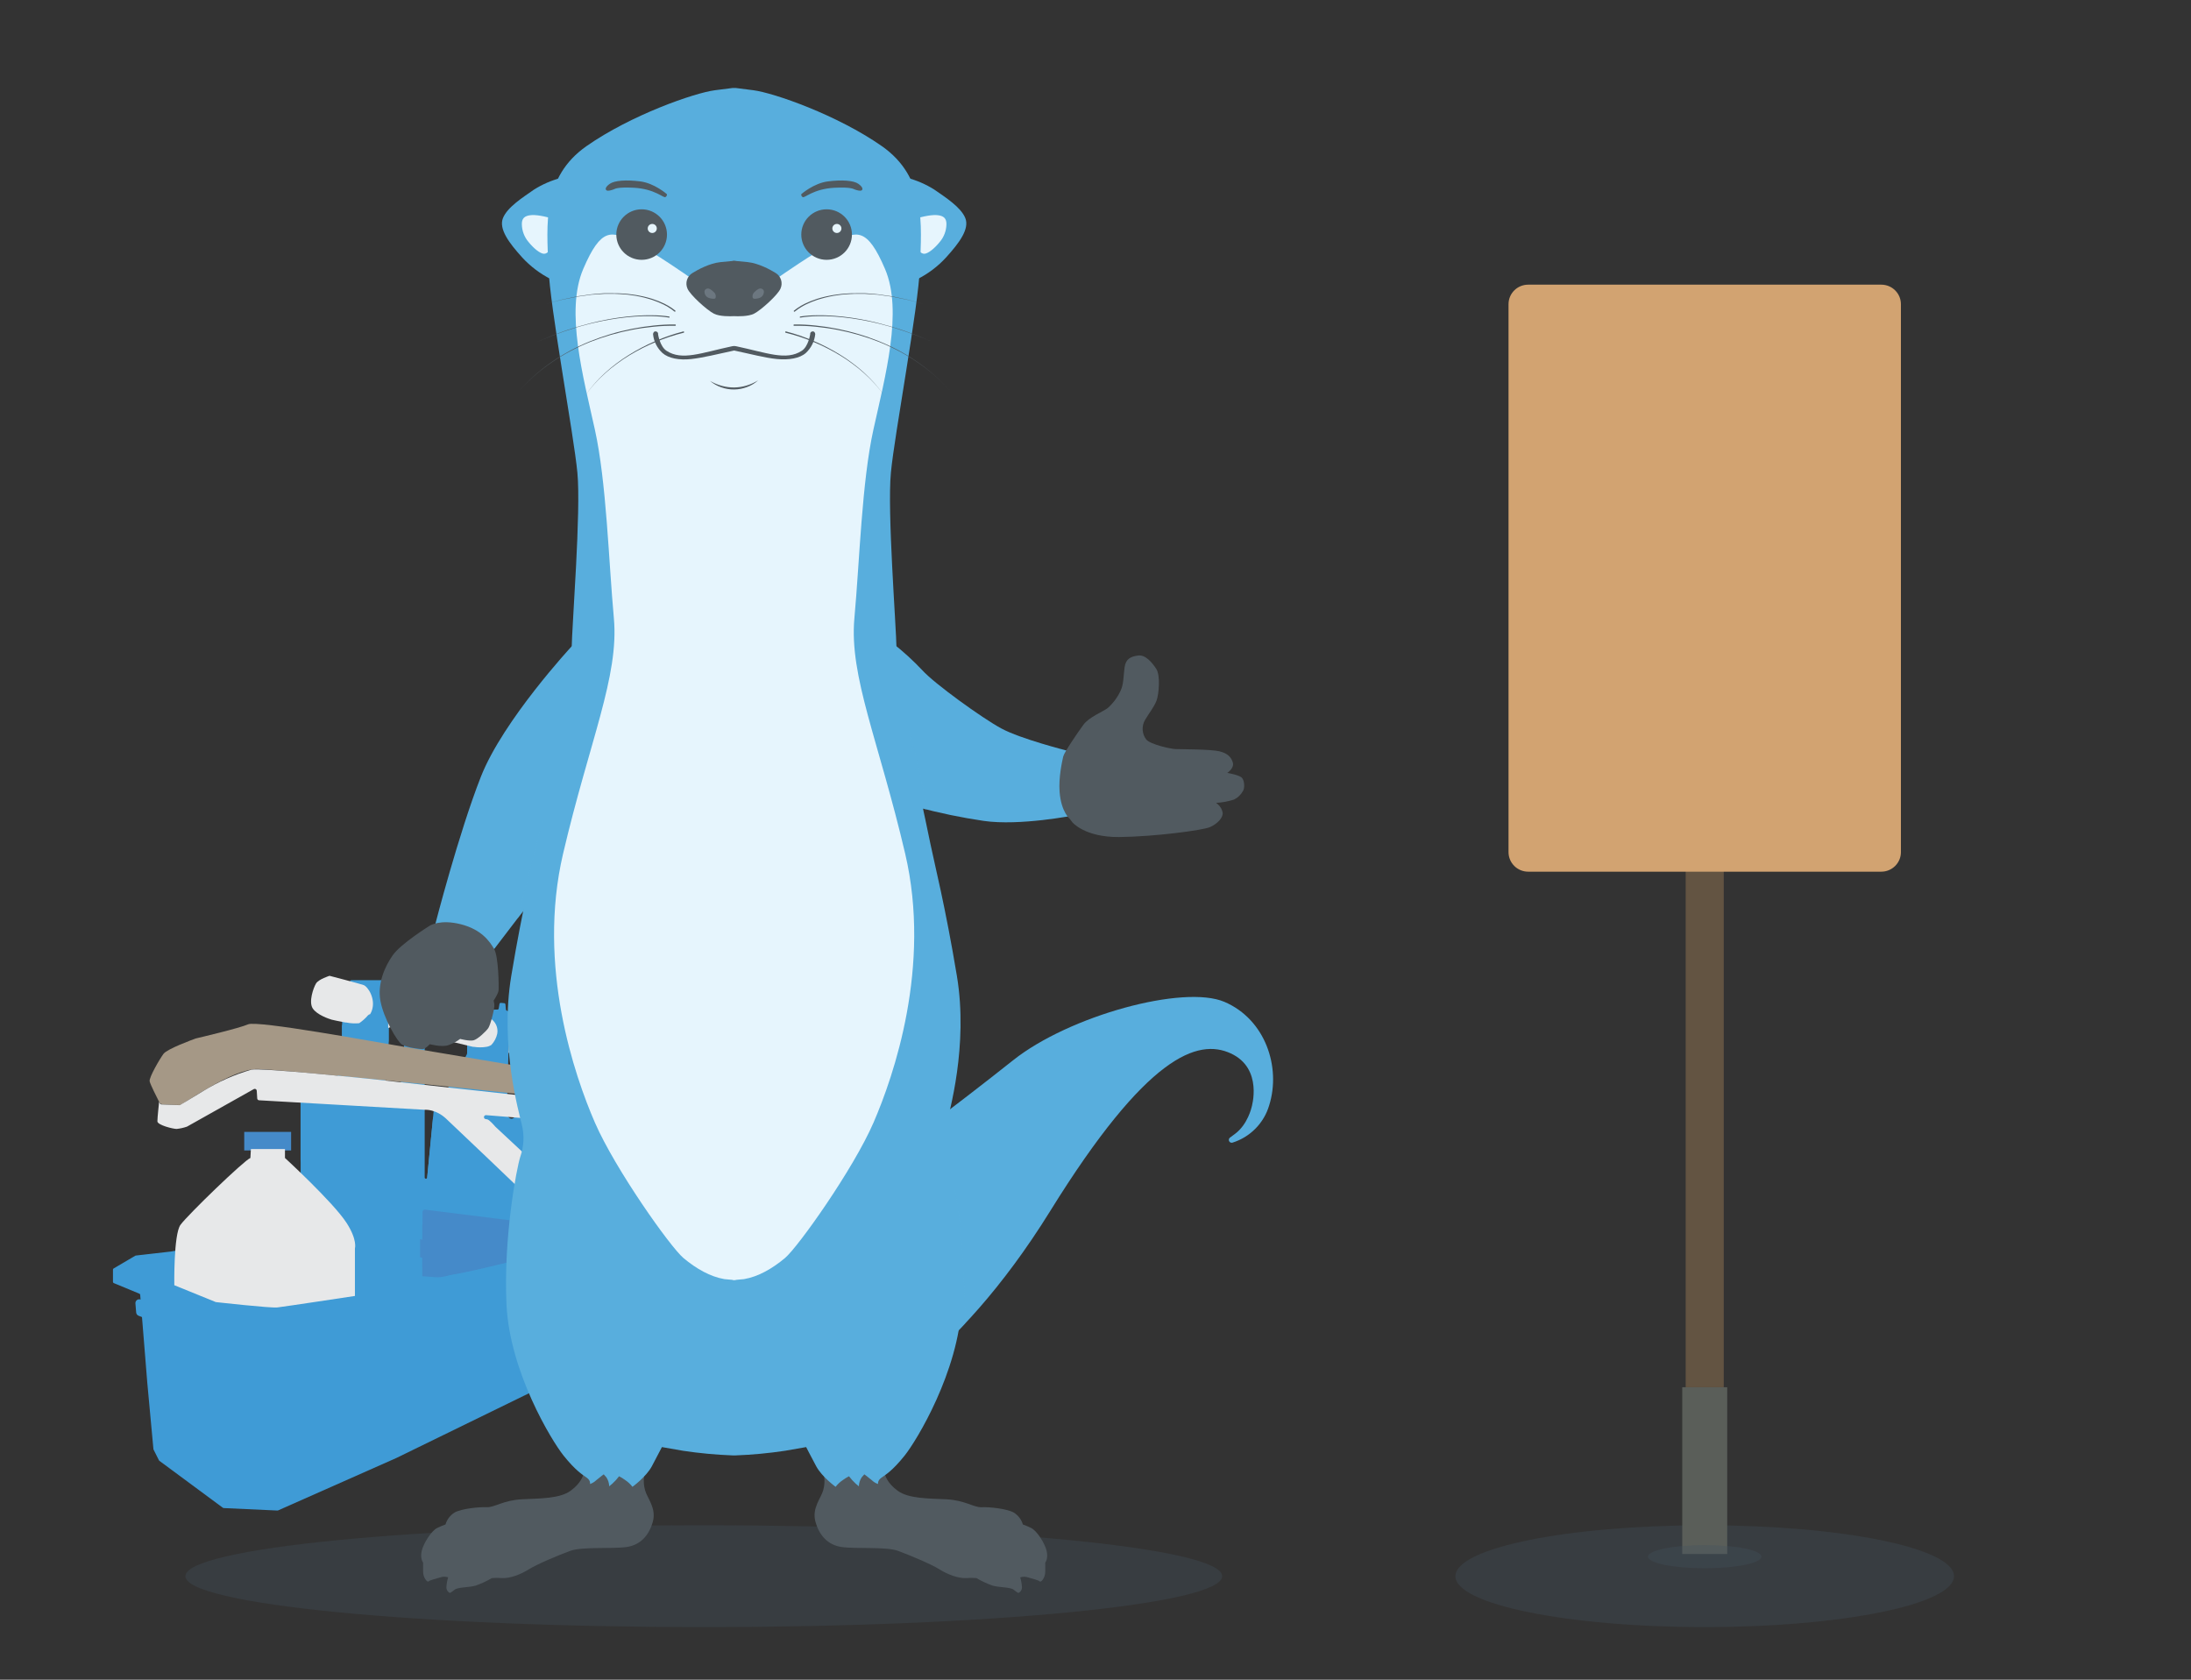 <svg width="510" height="391" viewBox="0 0 510 391" fill="none" xmlns="http://www.w3.org/2000/svg">
<rect x="0" y="0" width="510" height="391" fill="#333333" stroke="none"/>
<path d="M179.983 325.865C179.934 325.778 179.904 325.682 179.897 325.583C179.89 325.483 179.906 325.384 179.943 325.291C181.586 321.102 200.628 272.609 202.875 271.492C205.214 270.345 222.791 257.165 235.823 246.804C248.855 236.443 275.51 229.136 285.032 233.222C294.553 237.308 298.219 248.426 295.426 257.308C294.825 259.343 293.731 261.2 292.239 262.713C290.748 264.226 288.906 265.35 286.876 265.984C286.73 266.024 286.575 266.013 286.436 265.953C286.297 265.893 286.183 265.788 286.112 265.654C286.041 265.521 286.018 265.367 286.046 265.219C286.074 265.071 286.152 264.937 286.267 264.838L287.52 263.904C290.45 261.715 291.324 257.772 291.324 257.772C291.324 257.772 294.11 248.718 286.491 245.211C278.872 241.703 267.018 245.503 244.465 281.887C221.912 318.271 199.646 328.306 195.842 329.796C192.722 330.993 187.636 334.151 185.901 335.251C185.823 335.3 185.737 335.333 185.646 335.346C185.555 335.36 185.463 335.356 185.374 335.333C185.285 335.31 185.202 335.269 185.129 335.212C185.057 335.156 184.997 335.085 184.953 335.005L179.983 325.865Z" fill="#58AEDD"/>
<g style="mix-blend-mode:multiply" opacity="0.5">
<path d="M224.669 308.059L223.043 309.807L221.136 276.053C221.136 276.053 220.458 272.317 221.871 276.013C223.928 281.463 224.669 302.008 224.669 308.059Z" fill="#58AEDD"/>
</g>
<path opacity="0.32" d="M163.825 378.753C230.467 378.753 284.491 373.448 284.491 366.902C284.491 360.357 230.467 355.051 163.825 355.051C97.182 355.051 43.158 360.357 43.158 366.902C43.158 373.448 97.182 378.753 163.825 378.753Z" fill="#42515F"/>
<path opacity="0.32" d="M396.809 378.753C428.857 378.753 454.838 373.448 454.838 366.902C454.838 360.357 428.857 355.051 396.809 355.051C364.76 355.051 338.78 360.357 338.78 366.902C338.78 373.448 364.76 378.753 396.809 378.753Z" fill="#42515F"/>
<g style="mix-blend-mode:multiply">
<path d="M96.154 241.01L95.97 244.019L95.499 252.042V252.151L95.142 258.088L92.907 296.042C92.903 296.226 92.84 296.404 92.728 296.549C92.615 296.695 92.458 296.8 92.281 296.85L88.833 297.836C88.666 297.884 88.488 297.881 88.322 297.826C88.157 297.77 88.013 297.666 87.908 297.526L82.628 290.695L82.409 290.42C82.398 290.393 82.383 290.368 82.363 290.346L74.319 277.314L70.101 270.489C70.015 270.351 69.967 270.193 69.963 270.031V256.81C69.955 256.757 69.955 256.703 69.963 256.649C69.998 256.459 70.097 256.285 70.243 256.157C70.389 256.029 70.574 255.954 70.768 255.945L73.831 255.761C74.023 255.76 74.207 255.686 74.348 255.555L79.278 251.371C79.375 251.291 79.453 251.19 79.508 251.076C79.562 250.963 79.592 250.838 79.594 250.712V250.472V241.182V238.89C79.596 238.67 79.681 238.459 79.832 238.298C79.984 238.138 80.19 238.04 80.41 238.025C80.471 238.019 80.532 238.019 80.594 238.025C81.557 238.224 82.544 238.28 83.524 238.191L83.616 238.156C84.363 237.648 85.038 237.04 85.621 236.351C85.75 236.209 85.925 236.116 86.115 236.088C86.241 236.067 86.369 236.073 86.492 236.107C86.614 236.141 86.728 236.202 86.824 236.284C86.921 236.367 86.998 236.469 87.05 236.585C87.102 236.701 87.129 236.826 87.127 236.953L87.018 242.46L86.862 251.188L86.788 254.735C86.781 254.92 86.835 255.101 86.943 255.251L88.707 257.715L88.874 257.945C88.962 258.068 89.082 258.166 89.222 258.228C89.362 258.289 89.515 258.312 89.666 258.294L90.925 258.162C91.036 258.156 91.144 258.126 91.243 258.076C91.342 258.026 91.429 257.956 91.499 257.87C91.552 257.813 91.596 257.75 91.632 257.681L93.022 254.816C93.067 254.722 93.094 254.621 93.103 254.518L93.344 251.91V251.836L94.12 243.698L94.384 240.873C94.403 240.658 94.501 240.459 94.659 240.312C94.817 240.166 95.024 240.084 95.24 240.082L95.573 240.151H95.602C95.773 240.219 95.917 240.338 96.016 240.492C96.115 240.646 96.163 240.828 96.154 241.01Z" fill="#3F9BD6"/>
</g>
<path d="M86.15 236.104C85.561 237.044 84.685 237.769 83.651 238.173C84.398 237.665 85.072 237.057 85.656 236.368C85.785 236.226 85.96 236.132 86.15 236.104Z" fill="#E7E8E9"/>
<path d="M118.437 245.079L120.414 245.303C120.471 245.303 120.54 245.245 120.597 245.245C121.678 245.303 122.545 243.606 122.781 242.666C123.051 241.595 122.379 239.841 121.844 239.572C121.31 239.303 119.207 238.426 118.678 238.191C118.665 238.185 118.651 238.183 118.636 238.184C118.622 238.185 118.608 238.19 118.596 238.198C118.584 238.206 118.574 238.217 118.567 238.23C118.561 238.242 118.557 238.257 118.558 238.271L118.368 244.993C118.368 245.013 118.374 245.033 118.387 245.049C118.399 245.064 118.417 245.075 118.437 245.079Z" fill="#E7E8E9"/>
<path d="M136.991 317.555C137.032 317.536 137.069 317.508 137.097 317.472C137.125 317.436 137.144 317.394 137.152 317.349C137.37 316.203 138.835 308.403 139.272 304.884C139.646 301.91 139.875 300.678 139.956 300.3C139.964 300.25 139.985 300.204 140.017 300.165C140.05 300.127 140.092 300.098 140.14 300.082L145.064 298.185C145.117 298.166 145.162 298.132 145.196 298.087C145.229 298.042 145.25 297.989 145.254 297.933L145.828 292.019C145.833 291.958 145.856 291.901 145.895 291.855C145.935 291.808 145.988 291.776 146.047 291.761L147.891 291.274C147.955 291.258 148.011 291.221 148.051 291.169C148.091 291.117 148.111 291.053 148.109 290.987V289.326C148.109 289.256 148.084 289.188 148.039 289.135C147.994 289.081 147.931 289.045 147.862 289.033L139.358 287.612C139.311 287.601 139.262 287.601 139.215 287.612L128.136 291.171C128.073 291.191 128.004 291.191 127.941 291.171L125.97 290.449C125.912 290.427 125.862 290.387 125.827 290.336C125.792 290.285 125.774 290.224 125.775 290.162L126.504 245.274C126.506 245.207 126.485 245.141 126.444 245.088C126.403 245.035 126.346 244.997 126.28 244.981L124.039 244.454H123.97H123.442C123.367 244.453 123.295 244.48 123.241 244.53C123.186 244.58 123.153 244.65 123.149 244.723L121.867 258.391C121.861 258.456 121.833 258.517 121.787 258.563C121.436 258.93 119.839 260.529 118.994 260.632C118.041 260.752 117.926 259.681 117.926 259.681L118.632 235.738C118.635 235.678 118.619 235.618 118.586 235.568C118.553 235.517 118.505 235.479 118.448 235.457L117.937 235.245C117.888 235.224 117.845 235.19 117.813 235.147C117.782 235.103 117.763 235.052 117.759 234.998L117.65 233.784C117.642 233.715 117.611 233.652 117.562 233.604C117.513 233.556 117.448 233.526 117.38 233.52L116.587 233.445C116.512 233.439 116.437 233.46 116.378 233.506C116.318 233.552 116.278 233.618 116.265 233.692L116.087 234.758C116.075 234.826 116.04 234.887 115.987 234.932C115.935 234.977 115.869 235.003 115.8 235.004L112.99 235.05C112.913 235.053 112.838 235.026 112.781 234.975C112.724 234.923 112.69 234.851 112.685 234.775C112.69 234.477 112.645 234.181 112.553 233.898L111.588 233.944C111.523 233.947 111.461 233.971 111.411 234.013C111.362 234.054 111.327 234.11 111.312 234.173L111.174 234.781C111.164 234.824 111.144 234.864 111.116 234.899C111.088 234.934 111.053 234.962 111.012 234.981C110.972 235 110.928 235.01 110.883 235.01C110.839 235.01 110.795 235 110.755 234.981L110.071 234.643C110.009 234.611 109.939 234.601 109.871 234.616C109.803 234.631 109.743 234.669 109.701 234.724C109.659 234.779 109.638 234.848 109.641 234.917C109.645 234.986 109.673 235.051 109.72 235.102L110.295 235.772C110.325 235.808 110.347 235.85 110.359 235.896C110.371 235.942 110.373 235.989 110.364 236.036L108.738 242.872C108.735 242.895 108.735 242.918 108.738 242.941V247.795C108.738 247.866 108.713 247.935 108.669 247.99L101.164 256.873C101.124 256.919 101.1 256.977 101.095 257.039L99.429 274.174C99.408 274.235 99.368 274.288 99.314 274.325C99.26 274.362 99.196 274.38 99.131 274.376C99.066 274.373 99.004 274.349 98.954 274.307C98.904 274.265 98.869 274.208 98.855 274.145V239.887C98.854 239.829 98.837 239.772 98.804 239.724C98.771 239.676 98.725 239.639 98.671 239.617L96.315 238.655C96.259 238.638 96.199 238.638 96.142 238.655L94.66 238.953C94.597 238.965 94.54 238.997 94.498 239.045C94.455 239.093 94.429 239.153 94.424 239.216L93.137 254.626C93.133 254.673 93.118 254.719 93.091 254.758L91.574 257.251C91.549 257.288 91.516 257.32 91.477 257.343C91.438 257.367 91.395 257.382 91.35 257.388L89.626 257.572C89.583 257.577 89.539 257.573 89.498 257.559C89.457 257.545 89.419 257.522 89.387 257.492C89.356 257.462 89.332 257.425 89.317 257.384C89.301 257.343 89.295 257.3 89.299 257.257L90.523 242.219V228.465C90.523 228.386 90.491 228.311 90.435 228.255C90.379 228.199 90.303 228.167 90.224 228.167H81.783C81.715 228.167 81.65 228.191 81.597 228.234C81.545 228.277 81.509 228.336 81.496 228.402L79.64 237.296C79.637 237.317 79.637 237.339 79.64 237.36V241.033L78.048 255.285C78.043 255.341 78.021 255.393 77.987 255.437C77.952 255.48 77.906 255.513 77.853 255.532L75.336 256.403C75.302 256.408 75.267 256.408 75.233 256.403L72.21 256.345C72.155 256.345 72.101 256.329 72.055 256.3L70.44 255.222C70.396 255.194 70.344 255.177 70.291 255.175C70.238 255.173 70.185 255.186 70.138 255.211C70.091 255.236 70.052 255.273 70.024 255.318C69.997 255.364 69.982 255.416 69.981 255.469V285.841C69.981 285.911 69.956 285.979 69.91 286.032C69.865 286.086 69.803 286.121 69.734 286.134L39.808 291.326L31.603 292.265C31.562 292.27 31.523 292.284 31.488 292.306L26.437 295.28C26.394 295.306 26.358 295.343 26.333 295.387C26.308 295.431 26.294 295.481 26.294 295.532V298.397C26.293 298.456 26.31 298.514 26.343 298.563C26.376 298.612 26.423 298.65 26.478 298.672L32.448 301.142C32.498 301.163 32.541 301.197 32.574 301.24C32.606 301.283 32.626 301.335 32.632 301.389L34.286 321.91L35.712 337.32C35.715 337.356 35.725 337.391 35.74 337.423L36.999 339.928C37.017 339.971 37.047 340.008 37.085 340.037L51.886 350.982C51.934 351.02 51.992 351.042 52.053 351.045L64.534 351.618C64.579 351.627 64.626 351.627 64.671 351.618L92.252 339.395L136.991 317.555Z" fill="#3F9BD6"/>
<g style="mix-blend-mode:multiply">
<path d="M121.62 293.222C121.813 293.223 121.997 293.149 122.137 293.017C122.276 292.884 122.358 292.703 122.367 292.512L124.579 245.755C124.587 245.62 124.557 245.486 124.493 245.366C124.429 245.247 124.334 245.148 124.217 245.079C124.108 245.009 123.983 244.968 123.854 244.961C123.724 244.954 123.595 244.981 123.479 245.039C123.363 245.097 123.264 245.184 123.192 245.291C123.12 245.399 123.078 245.523 123.068 245.652L121.919 258.173C121.91 258.278 121.879 258.379 121.828 258.47C121.776 258.561 121.705 258.64 121.62 258.701L119.517 260.259C119.379 260.364 119.209 260.418 119.036 260.411C118.863 260.403 118.697 260.336 118.569 260.219L118.173 259.87C118.031 259.744 117.941 259.571 117.92 259.383L116.058 240.723C116.049 240.602 116.009 240.484 115.943 240.381C115.877 240.278 115.787 240.193 115.68 240.133C115.574 240.073 115.454 240.04 115.331 240.037C115.209 240.034 115.087 240.061 114.978 240.116L109.174 242.706C109.042 242.765 108.93 242.861 108.852 242.982C108.773 243.103 108.732 243.244 108.732 243.388V245.107C108.731 245.227 108.704 245.344 108.651 245.451L101.756 258.833C101.733 258.878 101.704 258.92 101.67 258.959C101.302 259.376 101.002 259.847 100.779 260.357L98.832 280.231V280.271L98.441 282.793C98.416 282.952 98.444 283.115 98.519 283.257C98.595 283.4 98.715 283.514 98.86 283.583L118.971 293.142C119.073 293.193 119.185 293.218 119.299 293.217L121.62 293.222Z" fill="#3F9BD6"/>
</g>
<g style="mix-blend-mode:multiply">
<path d="M140.203 300.048L132.302 302.701C132.167 302.746 132.023 302.759 131.882 302.738C131.74 302.717 131.606 302.663 131.49 302.58C131.374 302.497 131.279 302.388 131.214 302.262C131.148 302.135 131.113 301.995 131.113 301.853V297.148C131.113 297.009 131.081 296.871 131.019 296.747C130.956 296.623 130.866 296.514 130.754 296.431C130.643 296.347 130.513 296.291 130.376 296.266C130.238 296.241 130.097 296.249 129.964 296.288L127.975 296.861L106.715 302.924C106.527 302.977 106.362 303.09 106.245 303.245C106.128 303.4 106.065 303.59 106.066 303.784V311.75C106.067 311.939 106.008 312.123 105.898 312.276C105.787 312.43 105.631 312.544 105.451 312.604L71.331 323.887C71.116 323.957 70.883 323.944 70.676 323.853L63.292 320.489C63.136 320.418 63.003 320.304 62.91 320.159C62.818 320.015 62.769 319.847 62.77 319.675V311.429C62.769 311.202 62.682 310.983 62.526 310.817C62.37 310.652 62.158 310.551 61.931 310.535L53.673 309.962H51.835C51.721 309.961 51.608 309.939 51.502 309.899L32.752 302.506C32.61 302.449 32.456 302.429 32.303 302.448C32.151 302.467 32.007 302.525 31.883 302.615C31.76 302.706 31.662 302.827 31.599 302.967C31.536 303.106 31.509 303.259 31.523 303.412L31.695 305.52C31.709 305.689 31.77 305.849 31.872 305.984C31.974 306.119 32.111 306.223 32.27 306.283L52.013 314.122C52.178 314.186 52.32 314.297 52.422 314.44C52.524 314.584 52.581 314.754 52.587 314.93L52.725 320.151C52.732 320.37 52.818 320.579 52.968 320.738C53.119 320.898 53.323 320.997 53.541 321.016H61.339C61.561 321.039 61.766 321.143 61.916 321.308C62.066 321.473 62.149 321.688 62.149 321.91V322.638C62.146 322.821 62.2 323.001 62.303 323.152C62.405 323.304 62.552 323.42 62.724 323.486L70.515 326.925C70.701 326.99 70.904 326.99 71.09 326.925L105.428 314.953C105.589 314.906 105.733 314.815 105.845 314.691C105.957 314.566 106.031 314.413 106.06 314.248L106.169 304.97C106.205 304.769 106.308 304.586 106.462 304.451C106.615 304.316 106.81 304.236 107.014 304.225L128.303 297.996C128.498 297.996 128.148 302.632 128.303 302.747L129.544 303.463C129.668 303.55 129.812 303.605 129.963 303.621C130.114 303.637 130.266 303.614 130.406 303.555L140.203 300.048Z" fill="#3F9BD6"/>
</g>
<path d="M115.754 240.58C115.547 241.573 115.072 242.49 114.38 243.233C114.034 243.464 113.642 243.616 113.231 243.68C112.259 243.84 111.267 243.84 110.295 243.68C110.23 243.686 110.165 243.686 110.1 243.68L95.648 240.202H95.62C95.514 240.157 95.401 240.133 95.286 240.133L91.04 239.107C90.644 239.027 90.356 239.531 90.356 239.107V231.319C90.356 230.746 90.931 230.901 91.465 231.044L111.99 236.397C112.034 236.402 112.078 236.402 112.122 236.397C112.814 236.495 113.483 236.714 114.099 237.044C114.701 237.397 115.182 237.924 115.478 238.555C115.773 239.187 115.87 239.893 115.754 240.58Z" fill="#E7E8E9"/>
<path d="M86.558 235.228C86.458 235.528 86.321 235.815 86.15 236.082C85.96 236.109 85.785 236.203 85.656 236.345C85.072 237.034 84.398 237.642 83.651 238.15L83.559 238.185C82.579 238.274 81.591 238.218 80.628 238.019C80.567 238.013 80.505 238.013 80.444 238.019C79.06 237.755 77.479 237.446 77.192 237.354C76.652 237.199 73.745 236.248 72.779 234.712C71.814 233.176 72.952 229.95 73.555 228.941C74.158 227.933 76.71 227.147 76.71 227.147C76.71 227.147 83.605 228.941 84.616 229.291C85.627 229.64 87.512 232.488 86.558 235.228Z" fill="#E7E8E9"/>
<path d="M139.789 260.97L140.128 260.288C140.213 260.123 140.249 259.937 140.234 259.752C140.219 259.566 140.152 259.389 140.042 259.239L133.67 250.609C133.594 250.504 133.498 250.415 133.388 250.347C133.277 250.279 133.154 250.234 133.026 250.214C129.309 249.589 100.848 244.844 94.034 243.675C86.731 242.426 59.891 237.491 57.748 238.443C55.691 239.354 46.439 241.526 45.635 241.715C45.597 241.72 45.56 241.732 45.526 241.749C44.882 241.979 38.912 244.156 38.056 245.314C37.2 246.471 34.654 250.815 34.832 251.704C34.976 252.408 36.453 255.337 37.068 256.54C37.15 256.698 37.272 256.831 37.423 256.927C37.573 257.022 37.746 257.077 37.924 257.085C39.004 257.136 41.274 257.239 41.814 257.239C42.526 257.239 54.064 248.672 60.063 248.85C66.062 249.027 102.733 252.775 102.733 252.775C102.733 252.775 131.894 255.721 132.883 256.254C133.595 256.643 136.577 259.623 138.157 261.228C138.27 261.345 138.409 261.433 138.563 261.485C138.716 261.536 138.881 261.55 139.041 261.525C139.201 261.5 139.353 261.436 139.484 261.339C139.614 261.243 139.719 261.116 139.789 260.97Z" fill="#A59886"/>
<path d="M133.934 265.177H137.784C137.85 265.176 137.915 265.162 137.975 265.136C138.035 265.109 138.09 265.07 138.134 265.022C138.59 264.543 138.964 263.993 139.243 263.394C139.336 263.099 139.469 262.817 139.64 262.558C139.693 262.466 139.713 262.359 139.696 262.255C139.68 262.15 139.627 262.055 139.548 261.985L133.003 256.374C132.933 256.312 132.844 256.274 132.75 256.265L86.454 251.177C86.454 251.177 60.551 248.489 58.523 248.993C54.581 250.138 50.812 251.809 47.318 253.962C43.675 256.214 42.302 256.993 41.934 257.2C41.86 257.239 41.777 257.258 41.693 257.257L37.619 257.091C37.538 257.089 37.458 257.065 37.389 257.022C37.321 256.978 37.265 256.917 37.228 256.844L37.039 256.477C37.039 256.477 36.636 260.116 36.636 261.01C36.636 261.904 40.302 262.793 41.107 262.793C41.916 262.711 42.712 262.536 43.48 262.271L43.56 262.237L59.075 253.52C59.143 253.481 59.22 253.46 59.299 253.459C59.377 253.458 59.455 253.477 59.524 253.514C59.593 253.551 59.652 253.606 59.694 253.672C59.736 253.739 59.76 253.815 59.764 253.893L59.873 255.692C59.88 255.805 59.929 255.911 60.009 255.991C60.09 256.07 60.197 256.117 60.31 256.122L98.808 258.329H98.866C99.13 258.329 101.463 258.202 103.819 260.386C106.175 262.569 120.402 276.174 121.706 277.423C121.775 277.487 121.861 277.529 121.953 277.544C122.615 277.627 123.287 277.527 123.895 277.254C124.504 276.981 125.025 276.545 125.401 275.996C127.01 273.945 127.458 272.873 127.01 272.34C126.626 271.936 126.196 271.578 125.729 271.274C125.634 271.212 125.519 271.187 125.407 271.205L125.171 271.24C125.103 271.248 125.034 271.241 124.969 271.22C124.903 271.2 124.843 271.165 124.792 271.119L115.311 262.277L115.277 262.237C115.121 262.059 113.915 260.644 113.415 260.563L113.036 260.5C112.934 260.483 112.841 260.433 112.771 260.357C112.71 260.289 112.67 260.204 112.657 260.112C112.644 260.021 112.658 259.928 112.698 259.846C112.738 259.763 112.802 259.693 112.882 259.647C112.961 259.6 113.053 259.578 113.145 259.584L130.435 260.97C130.501 260.975 130.565 260.995 130.623 261.028C130.68 261.06 130.73 261.105 130.768 261.159L133.549 264.988C133.592 265.048 133.65 265.097 133.718 265.13C133.785 265.163 133.859 265.179 133.934 265.177Z" fill="#E7E8E9"/>
<path d="M120.597 292.873V292.185C120.597 292.05 120.651 291.92 120.747 291.825C120.843 291.729 120.973 291.675 121.109 291.675C121.176 291.676 121.242 291.663 121.304 291.638C121.366 291.613 121.423 291.576 121.47 291.529C121.518 291.483 121.555 291.427 121.581 291.365C121.607 291.304 121.62 291.238 121.62 291.171V289.509C121.62 289.374 121.566 289.244 121.47 289.148C121.375 289.053 121.244 288.999 121.109 288.999H121.023C120.904 288.999 120.79 288.959 120.698 288.885C120.606 288.81 120.542 288.707 120.517 288.592L119.724 284.54C119.703 284.435 119.65 284.34 119.571 284.267C119.493 284.194 119.394 284.147 119.287 284.134L98.935 281.578C98.863 281.569 98.79 281.575 98.721 281.596C98.652 281.618 98.588 281.653 98.534 281.701C98.48 281.749 98.436 281.807 98.406 281.873C98.376 281.939 98.361 282.01 98.36 282.082L98.309 293.681C98.309 293.922 98.205 295.016 98.435 295.068C99.188 295.234 101.762 297.033 104.089 296.85C107.497 296.581 118.017 293.859 120.178 293.371C120.296 293.351 120.402 293.29 120.479 293.199C120.556 293.107 120.598 292.992 120.597 292.873Z" fill="#458AC9"/>
<g style="mix-blend-mode:multiply">
<path d="M120.771 291.887L120.667 293.222C120.667 293.222 106.877 296.374 105.756 296.552C104.636 296.73 103.268 297.475 101.16 297.297C99.051 297.119 98.287 297.074 98.287 297.074V285.039C98.287 285.039 102.521 285.99 103.355 286.225L104.188 286.466L104.464 294.122L120.771 291.887Z" fill="#458AC9"/>
</g>
<g style="mix-blend-mode:multiply">
<path d="M121 288.69C121 288.69 105.434 290.65 104.773 290.529C104.112 290.409 97.78 288.438 97.78 288.438V292.661L104.48 294.099L121.592 291.778C121.592 291.778 121.655 289.698 121.592 289.286C121.528 288.873 121 288.69 121 288.69Z" fill="#458AC9"/>
</g>
<path d="M67.763 263.48H56.851V267.801H67.763V263.48Z" fill="#458AC9"/>
<path d="M42.009 285.119C43.779 282.707 56.851 270.088 58.282 269.549L58.403 267.469H66.332V269.549C66.332 269.549 77.56 279.864 80.645 284.626C83.243 288.638 82.616 290.604 82.616 290.604V301.67C82.616 301.67 66.154 304.168 64.545 304.346C62.936 304.523 50.232 303.096 50.232 303.096L40.573 299.171C40.573 299.171 40.389 287.337 42.009 285.119Z" fill="#E7E8E9"/>
<path d="M133.072 150.448C133.072 150.448 117.121 167.64 111.95 180.769C106.778 193.898 101.274 215.32 101.274 215.32L115.024 220.924C115.024 220.924 126.292 206.065 128.97 202.999C131.647 199.933 147.903 170.334 148.638 165.422C149.374 160.511 150.241 149.457 145.317 148.23C140.393 147.004 133.072 150.448 133.072 150.448Z" fill="#58AEDD"/>
<g style="mix-blend-mode:multiply" opacity="0.5">
<path d="M121.35 212.649L121.775 212.099L126.97 192.637L126.269 191.199L120.448 213.824L121.35 212.649Z" fill="#58AEDD"/>
</g>
<path d="M149.919 343.733C149.781 344.801 149.863 345.885 150.161 346.92C150.649 348.719 152.827 351.051 151.965 354.203C151.103 357.355 149.132 359.607 145.932 360.1C142.731 360.593 135.549 359.98 132.756 361C129.963 362.02 124.999 364.112 123.108 365.298C121.218 366.484 118.799 367.43 116.874 367.344C116.081 367.277 115.283 367.277 114.489 367.344C113.293 368.052 112.028 368.639 110.714 369.097C109.157 369.55 106.612 369.43 105.83 370.043C105.486 370.335 105.114 370.594 104.721 370.817C104.472 370.702 104.263 370.517 104.118 370.285C103.973 370.053 103.899 369.783 103.905 369.51C103.948 368.719 104.085 367.936 104.313 367.178C103.73 366.971 103.093 366.971 102.509 367.178C101.4 367.504 100.044 367.831 99.757 368.117C99.469 368.404 98.487 367.258 98.487 365.865V363.739C98.487 363.739 97.746 362.839 98.159 361.034C98.573 359.229 100.458 356.289 101.768 355.676C102.396 355.368 103.04 355.094 103.698 354.857C104.04 353.698 104.8 352.706 105.83 352.071C107.474 351.172 111.536 350.759 113.3 350.845C115.064 350.931 117.202 349.206 121.511 349C125.821 348.793 130.291 348.839 132.796 347.034C135.302 345.229 135.733 343.378 135.733 343.378L136.658 342.45L142.691 341.922L149.919 343.733Z" fill="#515A60"/>
<path d="M151.46 207.4C151.842 194.578 153.821 181.854 157.349 169.52C157.116 168.929 157.116 168.271 157.349 167.68C163.515 150.585 162.572 132.31 161.435 114.476V114.43C161.322 114.031 161.304 113.611 161.383 113.204C161.391 112.769 161.51 112.343 161.728 111.966C161.279 108.098 160.86 104.224 160.619 100.344C159.09 92.849 157.349 85.387 157.642 77.662C157.657 77.216 157.773 76.779 157.981 76.384C157.232 73.755 156.627 71.086 156.171 68.39C155.597 64.785 161.136 63.232 161.716 66.866C162.538 72.023 164.078 77.038 165.474 82.063C166.934 81.49 168.703 81.943 169.048 83.903C169.558 86.826 170.038 89.754 170.49 92.688C170.756 92.883 170.981 93.129 171.151 93.411C171.32 93.694 171.432 94.007 171.479 94.333C172.582 100.23 173.628 106.138 174.829 112.018C175.232 111.895 175.658 111.868 176.073 111.939C176.488 112.011 176.881 112.179 177.219 112.43C177.276 111.651 177.34 110.872 177.414 110.092C177.463 109.668 177.595 109.258 177.804 108.886C178.013 108.513 178.294 108.186 178.631 107.923C178.968 107.66 179.354 107.467 179.766 107.354C180.179 107.241 180.61 107.212 181.034 107.267C181.034 107.021 181.034 106.774 181.034 106.522C181.038 106.066 181.153 105.618 181.369 105.216C181.584 104.814 181.894 104.47 182.271 104.213C182.649 103.957 183.083 103.795 183.537 103.742C183.991 103.689 184.451 103.746 184.878 103.909C185.396 103.774 185.94 103.774 186.459 103.909V103.078C186.401 100.402 190.636 98.946 191.814 101.628C194.175 107.015 194.405 112.625 194.687 118.247C195.378 121.811 195.762 125.426 195.836 129.055C195.829 129.729 195.579 130.377 195.132 130.881C194.684 131.386 194.069 131.712 193.4 131.8C193.779 135.359 194.02 138.935 194.204 142.505C194.465 147.594 194.685 152.689 194.865 157.789C195.055 162.671 194.991 167.531 193.52 172.23C193.385 172.68 193.147 173.091 192.825 173.434C193.497 187.187 193.681 200.987 192.659 214.758C192.659 217.199 192.561 219.635 192.4 222.076C194.684 234.081 194.943 246.382 193.164 258.472C193.147 260.101 192.97 261.725 192.636 263.32C193.21 267.841 193.819 272.34 194.319 276.787C194.38 277.244 194.304 277.709 194.099 278.122C193.894 278.535 193.571 278.879 193.17 279.108C192.944 279.397 192.667 279.644 192.354 279.836C192.696 280.23 192.941 280.699 193.066 281.205C193.542 281.615 193.932 282.113 194.216 282.672C194.583 283.333 194.681 284.11 194.489 284.84C194.298 285.571 193.831 286.201 193.187 286.598C192.839 286.787 192.456 286.906 192.062 286.946C191.667 286.986 191.268 286.948 190.889 286.833C190.484 287.032 190.033 287.119 189.584 287.085C189.134 287.05 188.701 286.896 188.332 286.638C186.783 285.651 185.294 284.574 183.873 283.412C182.041 282.264 180.341 280.919 178.805 279.4C178.422 279.335 178.056 279.192 177.731 278.98C177.406 278.768 177.128 278.492 176.914 278.168C173.705 273.72 170.777 269.076 168.146 264.265C168.106 264.197 168.06 264.128 168.014 264.059C167.398 263.816 166.905 263.34 166.641 262.735C165.798 261.005 164.94 259.285 164.066 257.578L164.032 257.52C163.632 257.296 163.289 256.982 163.032 256.603C160.26 252.471 157.997 248.02 156.292 243.348C154.568 238.844 152.402 234.001 152.178 229.136C152.152 228.732 152.214 228.327 152.362 227.95C151.89 224.351 151.701 220.678 151.483 217.062C151.11 213.852 151.103 210.611 151.46 207.4Z" fill="#5EC4E6"/>
<path d="M128.199 64.969C125.698 63.701 123.446 61.995 121.551 59.931C118.512 56.579 116.052 53.301 117.075 50.762C118.098 48.224 121.718 45.937 124.304 44.132C126.258 42.902 128.389 41.979 130.624 41.393C130.624 41.393 128.28 54.246 128.446 58.545C128.585 60.689 128.502 62.841 128.199 64.969Z" fill="#58AEDD"/>
<path d="M128.199 50.762C128.199 50.762 125.418 49.948 123.729 50.069C122.04 50.189 121.431 50.888 121.471 52.241C121.501 53.743 122.051 55.189 123.028 56.332C124.177 57.765 125.694 59.032 126.602 59.072C127.51 59.112 128.199 57.886 128.199 57.886V50.762Z" fill="#E6F5FD"/>
<path d="M213.568 64.969C216.07 63.703 218.323 61.996 220.216 59.931C223.256 56.579 225.721 53.301 224.693 50.762C223.664 48.223 220.073 45.937 217.47 44.126C215.515 42.897 213.384 41.973 211.149 41.387C211.149 41.387 213.488 54.241 213.321 58.539C213.186 60.685 213.269 62.839 213.568 64.969Z" fill="#58AEDD"/>
<path d="M213.568 50.762C213.568 50.762 216.349 49.948 218.039 50.069C219.728 50.189 220.337 50.888 220.302 52.241C220.27 53.743 219.718 55.189 218.74 56.332C217.59 57.765 216.079 59.032 215.171 59.072C214.263 59.112 213.568 57.886 213.568 57.886V50.762Z" fill="#E6F5FD"/>
<path d="M191.848 343.733C191.99 344.8 191.91 345.885 191.613 346.919C191.119 348.719 188.947 351.051 189.808 354.203C190.67 357.355 192.635 359.607 195.842 360.1C199.048 360.593 206.225 359.979 209.012 361C211.798 362.02 216.769 364.111 218.659 365.298C220.55 366.484 222.969 367.429 224.899 367.343C225.691 367.276 226.487 367.276 227.278 367.343C228.476 368.05 229.74 368.638 231.053 369.097C232.616 369.55 235.156 369.429 235.938 370.043C236.284 370.333 236.655 370.592 237.047 370.816C237.298 370.705 237.512 370.522 237.661 370.291C237.81 370.06 237.888 369.79 237.885 369.515C237.842 368.724 237.703 367.941 237.472 367.183C238.057 366.977 238.696 366.977 239.282 367.183C240.391 367.51 241.741 367.836 242.028 368.123C242.316 368.409 243.304 367.263 243.304 365.871V363.745C243.304 363.745 244.039 362.845 243.631 361.04C243.224 359.234 241.333 356.295 240.017 355.681C239.391 355.373 238.749 355.099 238.092 354.862C237.75 353.702 236.988 352.71 235.955 352.077C234.311 351.177 230.249 350.764 228.485 350.85C226.721 350.936 224.589 349.211 220.28 349.005C215.97 348.799 211.494 348.845 208.989 347.04C206.483 345.234 206.052 343.383 206.052 343.383L205.133 342.455L199.1 341.928L191.848 343.733Z" fill="#515A60"/>
<path d="M207.822 149.743C210.273 151.672 212.578 153.779 214.717 156.047C217.429 159.073 228.594 167.153 233.105 169.583C237.615 172.013 248.291 174.712 248.291 174.712L250.096 189.778C250.096 189.778 237.374 192.311 228.962 191.084C223.773 190.318 218.633 189.253 213.568 187.892C213.568 187.892 205.035 176.185 204.788 164.889C204.541 153.594 207.822 149.743 207.822 149.743Z" fill="#58AEDD"/>
<g style="mix-blend-mode:multiply" opacity="0.5">
<path d="M215.769 188.465L214.327 188.139L211.528 170.236C211.528 170.236 211.528 168.368 214.976 183.869C215.16 184.838 215.769 188.465 215.769 188.465Z" fill="#58AEDD"/>
</g>
<path d="M249.607 191.405C249.607 191.405 252.48 194.918 260.525 194.844C268.569 194.769 279.986 193.279 281.67 192.523C283.354 191.766 284.687 190.38 284.606 189.228C284.483 188.436 284.075 187.717 283.457 187.205C283.337 187.092 283.208 186.989 283.072 186.895C284.489 186.81 285.89 186.552 287.244 186.127C288.138 185.681 288.872 184.971 289.347 184.093C289.749 183.52 289.749 181.52 288.927 180.918C288.106 180.317 285.669 179.915 285.669 179.915C285.669 179.915 287.353 178.809 286.968 177.514C286.583 176.219 285.761 175.354 283.796 174.878C281.831 174.402 274.804 174.414 273.631 174.368C272.459 174.322 267.839 173.308 266.817 172.15C266.319 171.5 266.027 170.717 265.978 169.9C265.928 169.083 266.125 168.271 266.541 167.566C267.397 166.11 268.65 164.563 269.207 163.084C269.764 161.606 270.132 157.233 269.161 155.732C268.19 154.23 266.633 152.356 264.915 152.591C263.197 152.826 262.042 153.354 261.766 155.365C261.49 157.377 261.582 159.291 260.812 160.844C260.107 162.356 259.098 163.708 257.847 164.815C256.761 165.675 253.538 166.872 252.193 168.7C250.848 170.528 247.694 175.147 247.487 176.099C247.28 177.05 246.372 180.884 246.642 184.345C247.016 189.073 249.044 190.649 249.044 190.649L249.607 191.405Z" fill="#515A60"/>
<path d="M220.647 269.308C219.791 266.902 219.663 264.297 220.28 261.818C220.894 259.113 225.451 243.52 222.739 227.188C220.027 210.855 217.567 201.279 216.585 196.488C215.602 191.697 214.982 188.872 214.982 188.872C214.982 188.872 208.828 157.806 208.701 151.422C208.575 145.038 206.512 119.124 207.374 110.029C208.236 100.935 213.775 71.714 214.143 62.017C214.51 52.321 215.619 41.261 205.277 34.023C194.934 26.785 180.161 21.622 175.357 21.003L171.231 20.476H170.576L166.428 21.003C161.624 21.622 146.851 26.779 136.508 34.023C126.165 41.267 127.274 52.321 127.642 62.023C128.01 71.725 133.538 100.946 134.399 110.029C135.261 119.112 133.164 145.027 133.043 151.416C132.923 157.806 126.763 188.867 126.763 188.867C126.763 188.867 126.148 191.692 125.166 196.483C124.183 201.273 121.718 210.849 119.006 227.182C116.294 243.514 120.856 259.108 121.471 261.813C122.086 264.292 121.956 266.897 121.097 269.303C120.235 272.002 117.161 288.094 117.897 303.687C118.632 319.28 128.366 335.326 131.199 338.85C134.032 342.375 135.589 343.269 136.571 343.968C137.554 344.667 137.33 345.447 137.33 345.447C137.884 345.262 138.389 344.954 138.807 344.547C139.795 343.727 140.53 343.194 140.53 343.194L141.145 343.888C141.556 344.51 141.785 345.235 141.806 345.979L142.542 345.361C143.117 344.839 143.64 344.263 144.104 343.641C144.591 343.889 145.056 344.177 145.495 344.501C146.154 344.935 146.737 345.476 147.219 346.1C147.219 346.1 150.425 343.767 151.735 341.309C153.045 338.85 154.074 336.85 154.074 336.85L158.998 337.71C162.821 338.284 166.673 338.643 170.536 338.787H171.231C175.079 338.642 178.916 338.282 182.723 337.71L187.648 336.85C187.648 336.85 188.676 338.856 189.986 341.309C191.297 343.762 194.503 346.1 194.503 346.1C194.985 345.476 195.567 344.935 196.227 344.501C196.666 344.175 197.134 343.887 197.623 343.641C198.086 344.262 198.608 344.838 199.18 345.361L199.921 345.979C199.939 345.235 200.166 344.51 200.576 343.888L201.191 343.194C201.191 343.194 201.932 343.727 202.915 344.547C203.334 344.953 203.838 345.26 204.392 345.447C204.392 345.447 204.191 344.667 205.173 343.974C206.156 343.28 207.719 342.375 210.551 338.856C213.384 335.338 223.112 319.286 223.848 303.693C224.583 288.099 221.532 272.008 220.647 269.308Z" fill="#58AEDD"/>
<path d="M210.695 198.7C204.541 172.419 197.646 157.439 198.876 143.926C200.105 130.413 200.599 112.247 203.312 99.966C206.024 87.685 210.207 72.459 206.018 62.636C201.829 52.814 199.387 53.794 194.445 56.246C189.504 58.699 181.143 64.602 181.143 64.602L170.887 71.026L160.624 64.602C160.624 64.602 152.27 58.705 147.328 56.246C142.386 53.788 139.939 52.808 135.75 62.636C131.561 72.464 135.75 87.685 138.462 99.966C141.174 112.247 141.662 130.419 142.892 143.926C144.122 157.433 137.232 172.419 131.073 198.7C124.913 224.981 133.785 250.517 138.479 261.32C143.174 272.122 156.045 290.3 159.084 292.838C162.124 295.377 165.319 297.177 168.606 297.75L170.576 297.933V297.996H170.904H171.232V297.933L173.202 297.75C176.483 297.177 179.684 295.377 182.724 292.838C185.763 290.3 198.646 272.128 203.329 261.32C208.012 250.511 216.855 224.975 210.695 198.7Z" fill="#E6F5FD"/>
<path d="M155.212 45.181C155.212 45.181 152.339 42.642 149.023 42.224C145.708 41.805 143.019 42.017 141.927 42.797C140.835 43.576 140.858 44.103 141.209 44.321C141.559 44.539 142.432 44.23 142.812 44.092C143.191 43.954 143.622 43.519 147.443 43.697C152.517 43.954 154.447 46.195 154.913 45.868C155.378 45.542 155.212 45.181 155.212 45.181Z" fill="#515A60"/>
<path d="M186.533 45.181C186.533 45.181 189.406 42.642 192.722 42.224C196.037 41.805 198.726 42.017 199.812 42.797C200.898 43.576 200.887 44.126 200.536 44.327C200.186 44.528 199.318 44.235 198.939 44.098C198.646 43.989 198.129 43.525 194.302 43.702C189.228 43.96 187.303 46.201 186.832 45.874C186.361 45.548 186.533 45.181 186.533 45.181Z" fill="#515A60"/>
<path d="M180.534 63.536C179.305 62.774 176.616 61.295 174.07 61.014C172.674 60.865 171.772 60.785 171.197 60.739V60.693H170.869H170.542V60.745C169.967 60.791 169.077 60.871 167.669 61.02C165.118 61.301 162.429 62.779 161.199 63.541C160.591 63.897 160.134 64.463 159.917 65.132C159.7 65.8 159.737 66.526 160.021 67.169C160.596 68.602 164.537 72.189 166.186 73.02C167.52 73.696 169.967 73.639 170.852 73.593C171.731 73.639 174.185 73.696 175.518 73.02C177.161 72.189 181.103 68.602 181.683 67.169C181.972 66.528 182.014 65.804 181.802 65.134C181.59 64.465 181.139 63.896 180.534 63.536Z" fill="#515A60"/>
<path d="M149.356 60.482C152.612 60.482 155.252 57.849 155.252 54.602C155.252 51.355 152.612 48.722 149.356 48.722C146.1 48.722 143.461 51.355 143.461 54.602C143.461 57.849 146.1 60.482 149.356 60.482Z" fill="#515A60"/>
<path d="M175.208 69.307C175.143 69.084 175.142 68.847 175.205 68.623C175.268 68.4 175.392 68.198 175.564 68.041C176.139 67.427 176.794 67.02 177.225 67.192C177.323 67.212 177.416 67.251 177.498 67.308C177.58 67.364 177.651 67.436 177.704 67.52C177.758 67.604 177.794 67.698 177.81 67.796C177.827 67.895 177.823 67.995 177.799 68.092C177.772 68.355 177.676 68.605 177.521 68.818C177.365 69.032 177.156 69.2 176.914 69.307C176.454 69.489 175.96 69.567 175.466 69.536C175.254 69.439 175.208 69.307 175.208 69.307Z" fill="#6C7780"/>
<path d="M192.411 60.482C195.667 60.482 198.307 57.849 198.307 54.602C198.307 51.355 195.667 48.722 192.411 48.722C189.155 48.722 186.516 51.355 186.516 54.602C186.516 57.849 189.155 60.482 192.411 60.482Z" fill="#515A60"/>
<path d="M166.56 69.307C166.627 69.084 166.629 68.847 166.566 68.623C166.502 68.398 166.377 68.197 166.204 68.041C165.6 67.427 164.974 67.02 164.543 67.192C164.447 67.214 164.356 67.254 164.276 67.312C164.196 67.369 164.129 67.442 164.078 67.526C164.027 67.61 163.993 67.704 163.979 67.801C163.966 67.898 163.972 67.997 163.997 68.092C164.022 68.354 164.117 68.605 164.271 68.819C164.426 69.032 164.635 69.201 164.876 69.307C165.336 69.488 165.831 69.567 166.324 69.536C166.543 69.439 166.56 69.307 166.56 69.307Z" fill="#6C7780"/>
<path d="M100.044 215.474C100.044 215.474 93.315 219.652 91.425 222.351C89.534 225.05 87.816 228.981 88.552 232.993C89.287 237.004 92.413 242.408 93.562 243.148C94.712 243.887 97.826 244.213 98.401 244.213C98.975 244.213 100.044 243.067 100.044 243.067C100.044 243.067 102.756 243.801 104.313 243.308C105.319 242.973 106.262 242.475 107.106 241.835C107.106 241.835 109.238 242.408 110.226 242.162C111.214 241.915 113.179 240.036 113.674 239.297C114.168 238.557 115.231 234.552 115.064 233.732L114.903 232.913C114.903 232.913 115.972 231.36 116.052 230.54C116.133 229.721 116.052 222.678 115.024 220.918C113.995 219.159 112.111 216.374 107.267 215.147C102.423 213.921 100.044 215.474 100.044 215.474Z" fill="#515A60"/>
<path d="M194.802 54.235C195.386 54.235 195.859 53.763 195.859 53.181C195.859 52.599 195.386 52.127 194.802 52.127C194.218 52.127 193.744 52.599 193.744 53.181C193.744 53.763 194.218 54.235 194.802 54.235Z" fill="#E6F5FD"/>
<path d="M151.827 54.235C152.411 54.235 152.884 53.763 152.884 53.181C152.884 52.599 152.411 52.127 151.827 52.127C151.243 52.127 150.77 52.599 150.77 53.181C150.77 53.763 151.243 54.235 151.827 54.235Z" fill="#E6F5FD"/>
<path d="M157.194 75.84C155.504 75.807 153.813 75.878 152.132 76.052C150.448 76.218 148.776 76.453 147.115 76.774C143.797 77.407 140.546 78.35 137.405 79.588C135.838 80.217 134.304 80.925 132.808 81.708C132.429 81.897 132.067 82.121 131.693 82.321C131.32 82.522 130.952 82.734 130.596 82.963L129.51 83.628L128.452 84.338C128.09 84.568 127.746 84.82 127.406 85.072C127.067 85.324 126.717 85.571 126.378 85.834C125.717 86.373 125.039 86.889 124.407 87.467C123.113 88.602 121.887 89.811 120.735 91.089C121.88 89.803 123.098 88.585 124.384 87.439C125.01 86.866 125.688 86.333 126.349 85.788C126.682 85.519 127.027 85.273 127.372 85.015C127.717 84.757 128.05 84.505 128.406 84.27L129.464 83.553L130.55 82.877C130.906 82.648 131.274 82.436 131.647 82.23C132.021 82.023 132.377 81.8 132.756 81.605C134.25 80.805 135.784 80.084 137.353 79.444C140.502 78.172 143.765 77.201 147.098 76.545C148.757 76.212 150.433 75.958 152.126 75.782C153.818 75.592 155.52 75.508 157.223 75.53C157.252 75.548 157.276 75.573 157.292 75.604C157.309 75.634 157.316 75.668 157.315 75.702C157.292 75.828 157.194 75.84 157.194 75.84Z" fill="#515A60"/>
<path d="M157.033 72.545C156.003 71.706 154.855 71.022 153.626 70.516C153.476 70.447 153.327 70.373 153.172 70.316L152.712 70.144L151.787 69.8C151.155 69.622 150.529 69.41 149.891 69.261C149.253 69.112 148.615 68.969 147.977 68.854L146.041 68.579C144.748 68.487 143.449 68.362 142.151 68.396H141.18C141.019 68.396 140.858 68.396 140.697 68.396L140.209 68.43L138.278 68.562C137.629 68.562 136.991 68.711 136.353 68.785L134.428 69.049C133.164 69.301 131.894 69.542 130.636 69.817L126.889 70.803L130.624 69.777C131.883 69.496 133.153 69.238 134.417 68.969L136.336 68.694C136.979 68.608 137.611 68.476 138.261 68.447L140.197 68.293L140.686 68.258C140.846 68.258 141.007 68.258 141.174 68.258H142.145C143.449 68.239 144.753 68.289 146.052 68.407L148 68.665C148.644 68.768 149.287 68.923 149.931 69.049C150.575 69.175 151.207 69.399 151.844 69.571L152.787 69.915L153.252 70.081L153.718 70.281C154.981 70.788 156.163 71.48 157.223 72.333C157.223 72.333 157.28 72.396 157.194 72.499C157.108 72.602 157.033 72.545 157.033 72.545Z" fill="#515A60"/>
<path d="M159.165 77.444C156.93 77.991 154.743 78.717 152.626 79.616C150.493 80.502 148.43 81.548 146.455 82.745C145.466 83.347 144.501 83.989 143.582 84.682C142.639 85.367 141.734 86.102 140.869 86.883C139.108 88.449 137.532 90.21 136.169 92.132C137.514 90.192 139.076 88.409 140.823 86.82C141.682 86.028 142.581 85.282 143.518 84.585C144.449 83.88 145.409 83.227 146.391 82.613C148.358 81.388 150.415 80.313 152.545 79.398C154.668 78.472 156.863 77.716 159.107 77.141C159.107 77.141 159.194 77.141 159.234 77.267C159.274 77.393 159.165 77.444 159.165 77.444Z" fill="#515A60"/>
<path d="M155.717 73.926C154.402 73.718 153.073 73.607 151.741 73.594C150.414 73.559 149.086 73.594 147.759 73.691C145.112 73.884 142.48 74.249 139.881 74.786L137.939 75.216C137.296 75.353 136.658 75.548 136.014 75.714C134.727 76.029 133.469 76.442 132.205 76.86C131.567 77.049 130.946 77.284 130.32 77.508L128.452 78.184C127.217 78.665 125.993 79.187 124.763 79.686C125.987 79.17 127.205 78.642 128.435 78.144L130.303 77.451C130.923 77.221 131.544 76.981 132.182 76.786C133.44 76.379 134.698 75.955 135.985 75.64C136.629 75.468 137.261 75.267 137.91 75.124L139.847 74.671C142.449 74.117 145.084 73.734 147.736 73.525C149.063 73.427 150.396 73.359 151.758 73.387C153.104 73.385 154.449 73.483 155.78 73.68C155.78 73.68 155.861 73.708 155.861 73.852C155.861 73.995 155.717 73.926 155.717 73.926Z" fill="#515A60"/>
<path d="M184.815 75.84C186.507 75.807 188.2 75.878 189.883 76.052C191.561 76.218 193.233 76.453 194.894 76.774C198.212 77.407 201.463 78.349 204.604 79.588C206.171 80.217 207.705 80.925 209.201 81.708C209.58 81.897 209.942 82.121 210.316 82.321C210.689 82.522 211.057 82.734 211.419 82.963L212.499 83.628L213.562 84.338C213.919 84.568 214.263 84.82 214.602 85.072C214.941 85.324 215.292 85.571 215.631 85.834C216.292 86.373 216.975 86.889 217.608 87.468C218.901 88.612 220.127 89.831 221.279 91.118C220.136 89.832 218.92 88.613 217.636 87.468C217.004 86.894 216.326 86.361 215.671 85.817C215.332 85.548 214.987 85.301 214.648 85.043C214.309 84.785 213.965 84.533 213.608 84.298L212.551 83.582L211.454 82.877C211.092 82.648 210.724 82.436 210.356 82.23C209.988 82.023 209.621 81.8 209.241 81.605C207.747 80.806 206.213 80.085 204.645 79.445C201.503 78.174 198.247 77.203 194.922 76.545C193.264 76.212 191.588 75.958 189.894 75.783C188.203 75.592 186.5 75.508 184.798 75.53C184.769 75.549 184.746 75.575 184.73 75.605C184.714 75.635 184.706 75.668 184.706 75.702C184.717 75.828 184.815 75.84 184.815 75.84Z" fill="#515A60"/>
<path d="M184.976 72.545C186.007 71.707 187.155 71.023 188.383 70.516C188.533 70.448 188.682 70.373 188.837 70.316L189.297 70.144L190.228 69.8C190.854 69.622 191.48 69.41 192.118 69.261C192.756 69.112 193.394 68.969 194.037 68.854L195.968 68.579C197.267 68.488 198.559 68.362 199.858 68.396H200.829C200.99 68.396 201.157 68.396 201.318 68.396L201.8 68.43L203.737 68.562C204.386 68.562 205.018 68.711 205.662 68.786L207.581 69.049C208.845 69.301 210.115 69.542 211.379 69.817L215.125 70.803L211.385 69.777C210.126 69.496 208.862 69.238 207.598 68.969L205.673 68.694C205.035 68.608 204.397 68.476 203.748 68.448L201.812 68.293L201.323 68.258C201.162 68.258 201.002 68.258 200.841 68.258H199.864C198.562 68.239 197.259 68.289 195.962 68.407L194.014 68.665C193.365 68.768 192.722 68.923 192.078 69.049C191.434 69.175 190.802 69.399 190.165 69.571L189.228 69.915L188.757 70.081L188.297 70.281C187.032 70.786 185.85 71.477 184.792 72.333C184.792 72.333 184.729 72.396 184.792 72.499C184.855 72.602 184.976 72.545 184.976 72.545Z" fill="#515A60"/>
<path d="M182.862 77.444C185.096 77.992 187.283 78.718 189.401 79.616C191.532 80.502 193.593 81.549 195.566 82.745C196.554 83.347 197.525 83.989 198.439 84.682C199.382 85.367 200.287 86.102 201.151 86.883C202.914 88.448 204.491 90.209 205.851 92.132C204.507 90.193 202.947 88.411 201.203 86.82C200.343 86.028 199.441 85.282 198.502 84.585C197.577 83.88 196.612 83.227 195.629 82.613C193.66 81.389 191.601 80.314 189.47 79.398C187.348 78.471 185.156 77.716 182.913 77.141C182.913 77.141 182.821 77.141 182.781 77.267C182.741 77.393 182.862 77.444 182.862 77.444Z" fill="#515A60"/>
<path d="M186.309 73.926C187.625 73.718 188.954 73.607 190.285 73.594C191.619 73.559 192.946 73.594 194.267 73.691C196.915 73.883 199.546 74.249 202.145 74.786L204.087 75.216C204.737 75.353 205.369 75.548 206.012 75.714C207.299 76.029 208.558 76.442 209.822 76.86C210.46 77.049 211.08 77.284 211.707 77.508L213.58 78.184C214.815 78.665 216.033 79.187 217.263 79.686C216.039 79.17 214.821 78.642 213.591 78.144L211.724 77.451C211.103 77.221 210.483 76.981 209.851 76.786C208.587 76.379 207.328 75.955 206.041 75.64C205.403 75.468 204.765 75.267 204.122 75.124L202.18 74.671C199.578 74.117 196.943 73.734 194.29 73.525C192.963 73.427 191.63 73.359 190.268 73.387C188.922 73.385 187.578 73.483 186.246 73.68C186.246 73.68 186.166 73.708 186.166 73.852C186.166 73.995 186.309 73.926 186.309 73.926Z" fill="#515A60"/>
<path d="M165.267 88.665C166.124 89.162 167.041 89.547 167.996 89.811C168.944 90.07 169.922 90.2 170.904 90.195C171.878 90.18 172.845 90.029 173.777 89.749C174.73 89.459 175.641 89.049 176.489 88.528C175.732 89.208 174.853 89.739 173.898 90.092C171.962 90.836 169.821 90.859 167.87 90.155C166.916 89.826 166.033 89.32 165.267 88.665Z" fill="#525B61"/>
<path d="M189.107 77.147C189.028 77.153 188.951 77.176 188.881 77.215C188.811 77.253 188.749 77.305 188.701 77.368C188.652 77.431 188.617 77.504 188.598 77.581C188.579 77.658 188.576 77.739 188.59 77.817C188.59 77.817 188.159 80.682 186.625 81.657C182.999 84.023 178.506 82.115 171.352 80.596C171.047 80.52 170.727 80.52 170.421 80.596C163.267 82.115 158.768 84.035 155.148 81.657C153.608 80.654 153.177 77.84 153.183 77.817C153.197 77.739 153.194 77.658 153.175 77.581C153.156 77.504 153.121 77.431 153.073 77.368C153.024 77.305 152.963 77.253 152.893 77.215C152.823 77.176 152.746 77.153 152.666 77.147C152.224 77.089 152.022 77.462 152.011 77.8C152.179 79.475 152.958 81.031 154.2 82.172C155.608 83.416 158.119 83.891 160.912 83.576C163.704 83.261 167.02 82.43 170.887 81.594C174.754 82.407 178.104 83.313 180.862 83.576C183.62 83.84 186.16 83.416 187.567 82.172C188.806 81.028 189.586 79.475 189.762 77.8C189.751 77.462 189.544 77.089 189.107 77.147Z" fill="#515A60"/>
<path d="M402.043 322.919H391.574V361.744H402.043V322.919Z" fill="#5A5E59"/>
<path d="M401.239 111.158H392.379V322.919H401.239V111.158Z" fill="#635442"/>
<path d="M437.91 66.264H355.708C353.185 66.264 351.139 68.303 351.139 70.82V198.351C351.139 200.867 353.185 202.906 355.708 202.906H437.91C440.433 202.906 442.478 200.867 442.478 198.351V70.82C442.478 68.303 440.433 66.264 437.91 66.264Z" fill="#D2A371"/>
<path opacity="0.32" d="M396.809 365.057C404.105 365.057 410.019 363.849 410.019 362.358C410.019 360.867 404.105 359.659 396.809 359.659C389.513 359.659 383.599 360.867 383.599 362.358C383.599 363.849 389.513 365.057 396.809 365.057Z" fill="#42515F"/>
</svg>
